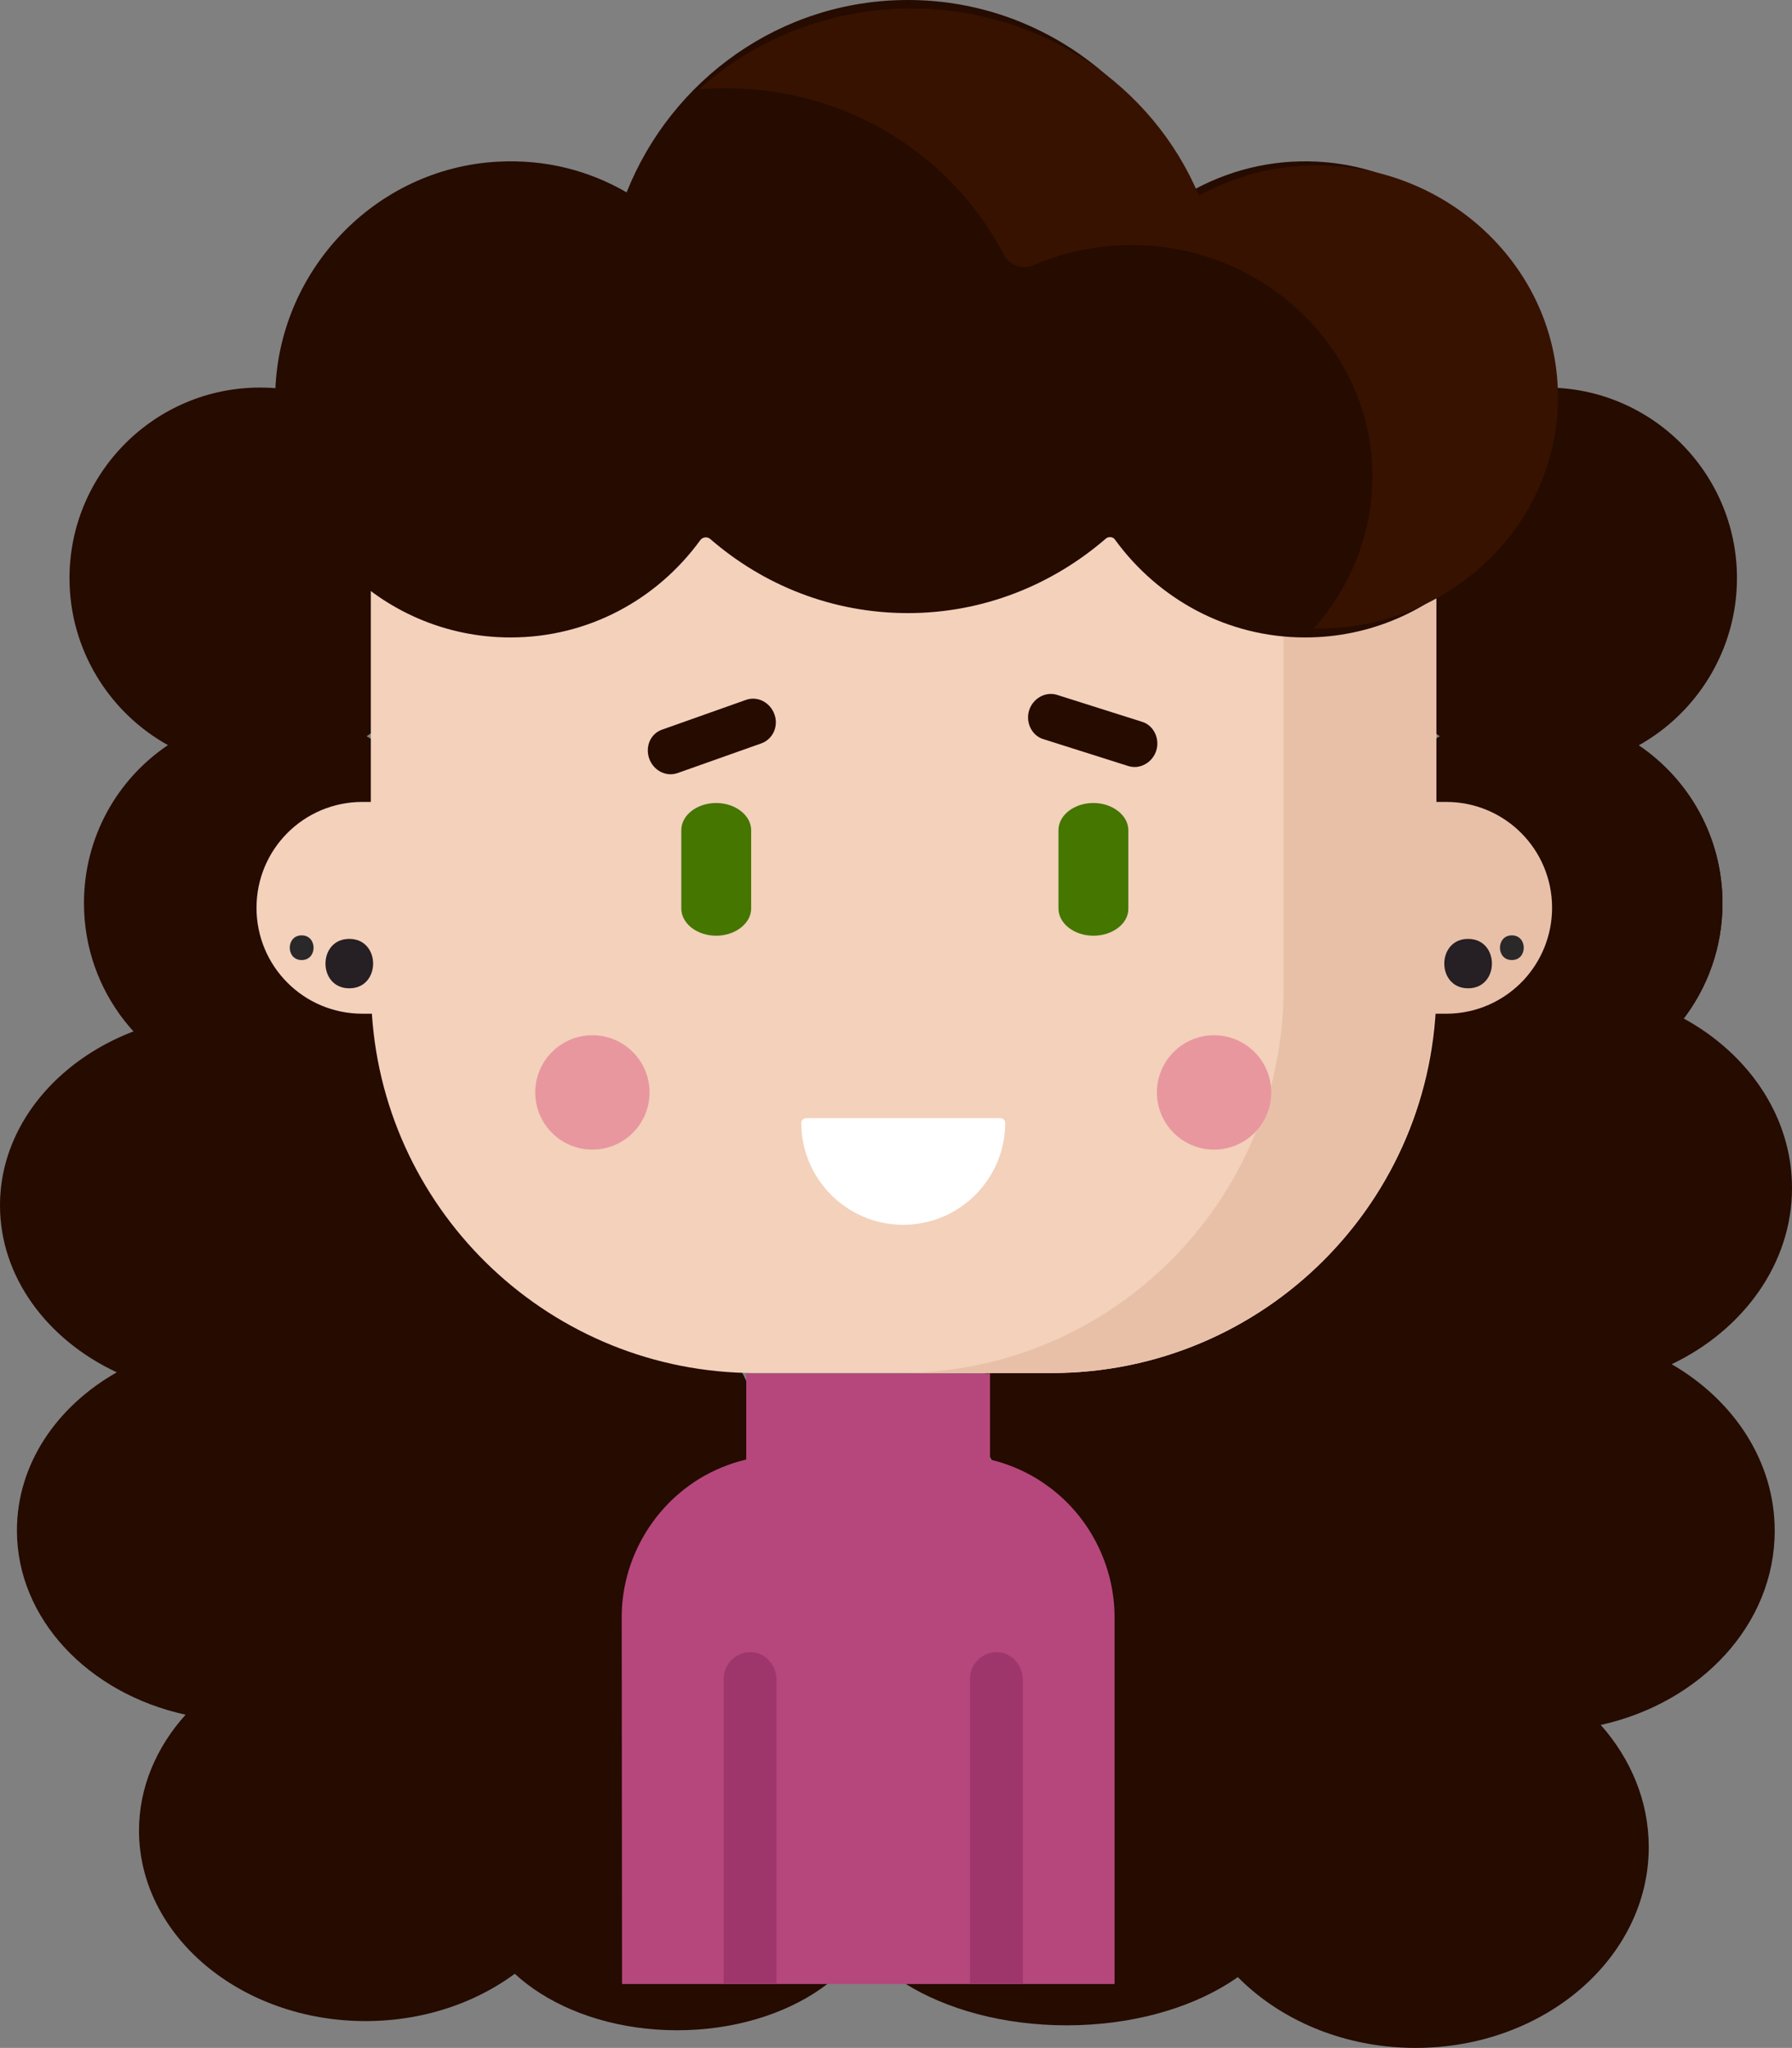 <?xml version="1.0" encoding="utf-8"?>
<!-- Generator: Adobe Illustrator 22.1.0, SVG Export Plug-In . SVG Version: 6.00 Build 0)  -->
<svg version="1.1" id="Capa_1" xmlns="http://www.w3.org/2000/svg" xmlns:xlink="http://www.w3.org/1999/xlink" x="0px" y="0px"
	 viewBox="0 0 507.9 580.2" style="enable-background:new 0 0 507.9 580.2;" xml:space="preserve">
<rect x="0" y="0" width="507.9" height="580.2" fill="#808080" stroke="none"/>
<style type="text/css">
	.st0{fill:#250B00;}
	.st1{fill:#F3D1BB;}
	.st2{fill:#E8C0A8;}
	.st3{fill:#E8979F;}
	.st4{fill:#371200;}
	.st5{fill:#FFFFFF;}
	.st6{fill:#447600;}
	.st7{fill:#261F23;}
	.st8{fill:#2B282A;}
	.st9{fill:#B5477C;}
	.st10{fill:#9E366C;}
</style>
<g>
	<path class="st0" d="M120.1,466.3c8.2-9.1,13.2-20.5,13.2-32.8c0-20.3-13.4-38.1-33.1-47.3c17.1-9.7,28.3-26.1,28.3-44.8
		c0-29.8-28.8-54-64.2-54S0,311.7,0,341.5c0,20.3,13.4,38.1,33.1,47.3C16,398.5,4.8,414.9,4.8,433.6c0,25.1,20.3,46.2,47.8,52.2
		c-8.2,9.1-13.2,20.5-13.2,32.8c0,29.8,28.8,54,64.2,54s64.2-24.2,64.2-54C168,493.5,147.6,472.4,120.1,466.3z"/>
	<path class="st0" d="M384.4,468.3c-8.5-9.6-13.6-21.6-13.6-34.6c0-21.4,13.8-40.2,34.1-49.9c-17.6-10.2-29.2-27.5-29.2-47.2
		c0-31.4,29.6-56.9,66.1-56.9s66.1,25.5,66.1,56.9c0,21.4-13.8,40.2-34.1,49.9c17.6,10.2,29.2,27.5,29.2,47.2
		c0,26.5-20.9,48.7-49.3,55c8.5,9.6,13.6,21.6,13.6,34.6c0,31.4-29.6,56.9-66.1,56.9s-66.1-25.5-66.1-56.9
		C335,497,356.1,474.7,384.4,468.3z"/>
</g>
<g>
	<path class="st0" d="M206.5,496c7.5-6.8,11.9-15.2,11.9-24.4c0-15.2-12-28.4-29.7-35.1c15.3-7.3,25.4-19.5,25.4-33.3
		c0-22.2-25.8-40.2-57.6-40.2S99,381,99,403.3c0,15.2,12,28.4,29.7,35.1c-15.3,7.3-25.4,19.5-25.4,33.3c0,18.7,18.3,34.4,42.9,38.9
		c-7.5,6.8-11.9,15.2-11.9,24.4c0,22.2,25.8,40.2,57.6,40.2s57.6-17.9,57.6-40.2C249.4,516.2,231.3,500.5,206.5,496z"/>
	<path class="st0" d="M285.8,493.7c-8.4-6.9-13.4-15.4-13.4-24.7c0-15.4,13.6-28.7,33.4-35.6c-17.2-7.4-28.7-19.7-28.7-33.7
		c0-22.5,29-40.7,64.9-40.7s64.9,18.2,64.9,40.7c0,15.4-13.6,28.7-33.4,35.6c17.2,7.4,28.7,19.7,28.7,33.7
		c0,18.9-20.6,34.8-48.4,39.4c8.4,6.9,13.4,15.4,13.4,24.7c0,22.5-29,40.7-64.9,40.7s-64.9-18.2-64.9-40.7
		C237.4,514.2,257.9,498.3,285.8,493.7z"/>
</g>
<g>
	<path class="st0" d="M120.7,288.7c7-9.1,11.1-20.5,11.1-32.8c0-20.3-11.3-38.1-27.9-47.3c14.4-9.7,23.8-26.1,23.8-44.8
		c0-29.8-24.2-54-54-54s-54,24.2-54,54c0,20.3,11.3,38.1,27.9,47.3c-14.4,9.7-23.8,26.1-23.8,44.8c0,25.1,17.1,46.2,40.3,52.2
		c-7,9.1-11.1,20.5-11.1,32.8c0,29.8,24.2,54,54,54s54-24.2,54-54C161,315.8,143.9,294.8,120.7,288.7z"/>
	<path class="st0" d="M391.3,288.7c-7-9.1-11.1-20.5-11.1-32.8c0-20.3,11.3-38.1,27.9-47.3c-14.4-9.7-23.8-26.1-23.8-44.8
		c0-29.8,24.2-54,54-54s54,24.2,54,54c0,20.3-11.3,38.1-27.9,47.3c14.4,9.7,23.8,26.1,23.8,44.8c0,25.1-17.1,46.2-40.3,52.2
		c7,9.1,11.1,20.5,11.1,32.8c0,29.8-24.2,54-54,54s-54-24.2-54-54C351,315.8,368.1,294.8,391.3,288.7z"/>
</g>
<path class="st0" d="M488.2,255.9c0,25.1-17.1,46.2-40.3,52.2c7.5,9.7,11.7,22.1,11,35.5c-1.3,27.1-23,49.3-50.1,51.2
	c-9.9,0.7-19.3-1.3-27.6-5.3c17.9-8.8,30.3-27.2,30.3-48.5c0-9.4-2.4-18.2-6.6-25.9c-2-3.6-0.5-8,3.3-9.6
	c19.1-8.3,32.5-27.4,32.5-49.5c0-15.5-6.6-29.5-17.1-39.4c-3-2.8-2.7-7.7,0.5-10.2c12.6-9.9,20.6-25.2,20.6-42.4
	c0-21.3-12.4-39.8-30.3-48.5c8.3-4,17.7-6,27.6-5.3c26.9,1.9,48.5,23.9,50,50.9c1.2,21.6-10.4,40.6-27.8,50.2
	C478.7,220.8,488.2,237.3,488.2,255.9z"/>
<path class="st1" d="M105.1,115.9v111.3h-2.4c-16.6,0-30,13.4-30,30l0,0c0,16.6,13.4,30,30,30h2.7c3.7,56.8,51,101.8,108.7,101.8h84
	c60.2,0,109-48.8,109-109V115.9H105.1z"/>
<path class="st2" d="M409.9,227.2h-3V115.9h-43.1V280c0,60.2-48.8,109-108.9,109H298c57.8,0,105-44.9,108.7-101.8h3.2
	c8.7,0,16.5-3.7,22-9.6c4.9-5.3,8-12.5,8-20.4l0,0C439.9,240.6,426.5,227.2,409.9,227.2z"/>
<g>
	<circle class="st3" cx="167.9" cy="309.5" r="16.2"/>
	<circle class="st3" cx="344.1" cy="309.5" r="16.2"/>
</g>
<path class="st0" d="M373.4,45.8c-13.3-0.7-25.7,2.6-36.4,8.7C324.3,22.6,293.4,0,257.3,0s-67,22.6-79.7,54.5
	c-10.7-6.2-23-9.4-36.4-8.7c-34.9,1.8-62.8,31.1-63.2,66.4c-0.5,37.7,29.5,68.4,66.7,68.4c22.1,0,41.6-10.8,53.8-27.6
	c0.7-0.9,2-1,2.8-0.3c15.1,13.1,34.6,21,56,21s40.9-8,56-21c0.8-0.8,2.2-0.7,2.8,0.3c12.2,16.7,31.7,27.6,53.8,27.6
	c37.2,0,67.2-30.7,66.7-68.4C436.2,76.9,408.3,47.6,373.4,45.8z"/>
<path class="st4" d="M441.4,107.9c2.8,38.6-29.3,70.8-69.1,70.2l0,0c11-12.3,17.4-28.5,16.6-46.2c-1.6-33.5-30-60.8-64.9-62.4
	c-11.1-0.5-21.6,1.6-31,5.6c-3.2,1.4-7,0.1-8.5-2.9C270.1,44.3,240.3,25,205.7,25c-2.6,0-5.1,0.1-7.6,0.3
	c15.8-14.2,37-22.9,60.2-22.9c36.9,0,68.5,21.9,81.5,53c11.5-6.3,25-9.5,39.4-8.3C412.5,49.8,439.1,75.8,441.4,107.9z"/>
<path class="st5" d="M227.1,318.1L227.1,318.1C227.1,334,240,347,256,347l0,0c15.9,0,28.9-12.9,28.9-28.9l0,0c0-0.7-0.6-1.3-1.3-1.3
	h-55.1C227.7,316.8,227.1,317.4,227.1,318.1z"/>
<g>
	<path class="st0" d="M215.8,210.6l-23.7,8.4c-3.3,1.2-6.9-0.7-8.1-4.1c-1.2-3.4,0.4-7.1,3.7-8.2l23.7-8.4c3.3-1.2,6.9,0.7,8.1,4.1
		C220.7,205.7,219.1,209.4,215.8,210.6z"/>
	<path class="st0" d="M319.7,217l-24-7.6c-3.3-1-5.1-4.8-4-8.2s4.7-5.4,8-4.3l24,7.6c3.3,1,5.1,4.8,4,8.2
		C326.6,216.1,323,218.1,319.7,217z"/>
</g>
<path class="st6" d="M203,265.1c-5.5,0-9.9-3.5-9.9-7.7v-22.2c0-4.3,4.5-7.7,9.9-7.7s9.9,3.5,9.9,7.7v22.2
	C212.9,261.6,208.4,265.1,203,265.1z"/>
<path class="st6" d="M309.9,265.1c-5.5,0-9.9-3.5-9.9-7.7v-22.2c0-4.3,4.5-7.7,9.9-7.7s9.9,3.5,9.9,7.7v22.2
	C319.9,261.6,315.4,265.1,309.9,265.1z"/>
<path class="st7" d="M99,266c-9,0-9,14,0,14S108,266,99,266z"/>
<path class="st7" d="M416.1,266c-9,0-9,14,0,14S425.1,266,416.1,266z"/>
<path class="st8" d="M85.5,265c-4.5,0-4.5,7,0,7S90,265,85.5,265z"/>
<path class="st8" d="M428.5,265c-4.5,0-4.5,7,0,7S433,265,428.5,265z"/>
<path class="st9" d="M296.8,420.9c-3.8-2.8-8.1-4.9-12.6-6.4c-1.2-0.4-2.4-0.7-3.6-1v-24.4h-69.1v24.4c-1.2,0.3-2.4,0.6-3.6,1
	c-4.5,1.5-8.8,3.6-12.6,6.4c-11.9,8.6-19.1,22.6-19.1,37.3l0.1,103.9h139.6v-60v-43.9C315.9,443.5,308.7,429.4,296.8,420.9z"/>
<path class="st10" d="M284.3,468.3c-4.9-1.2-9.4,2.6-9.4,7.3v68.9v17.6h15v-54.9v-31.3C289.9,472.4,287.6,469.2,284.3,468.3z"/>
<path class="st10" d="M214.5,468.3c-4.9-1.2-9.4,2.6-9.4,7.3v31.6v54.9h15v-86.2C220.1,472.4,217.8,469.2,214.5,468.3z"/>
</svg>
